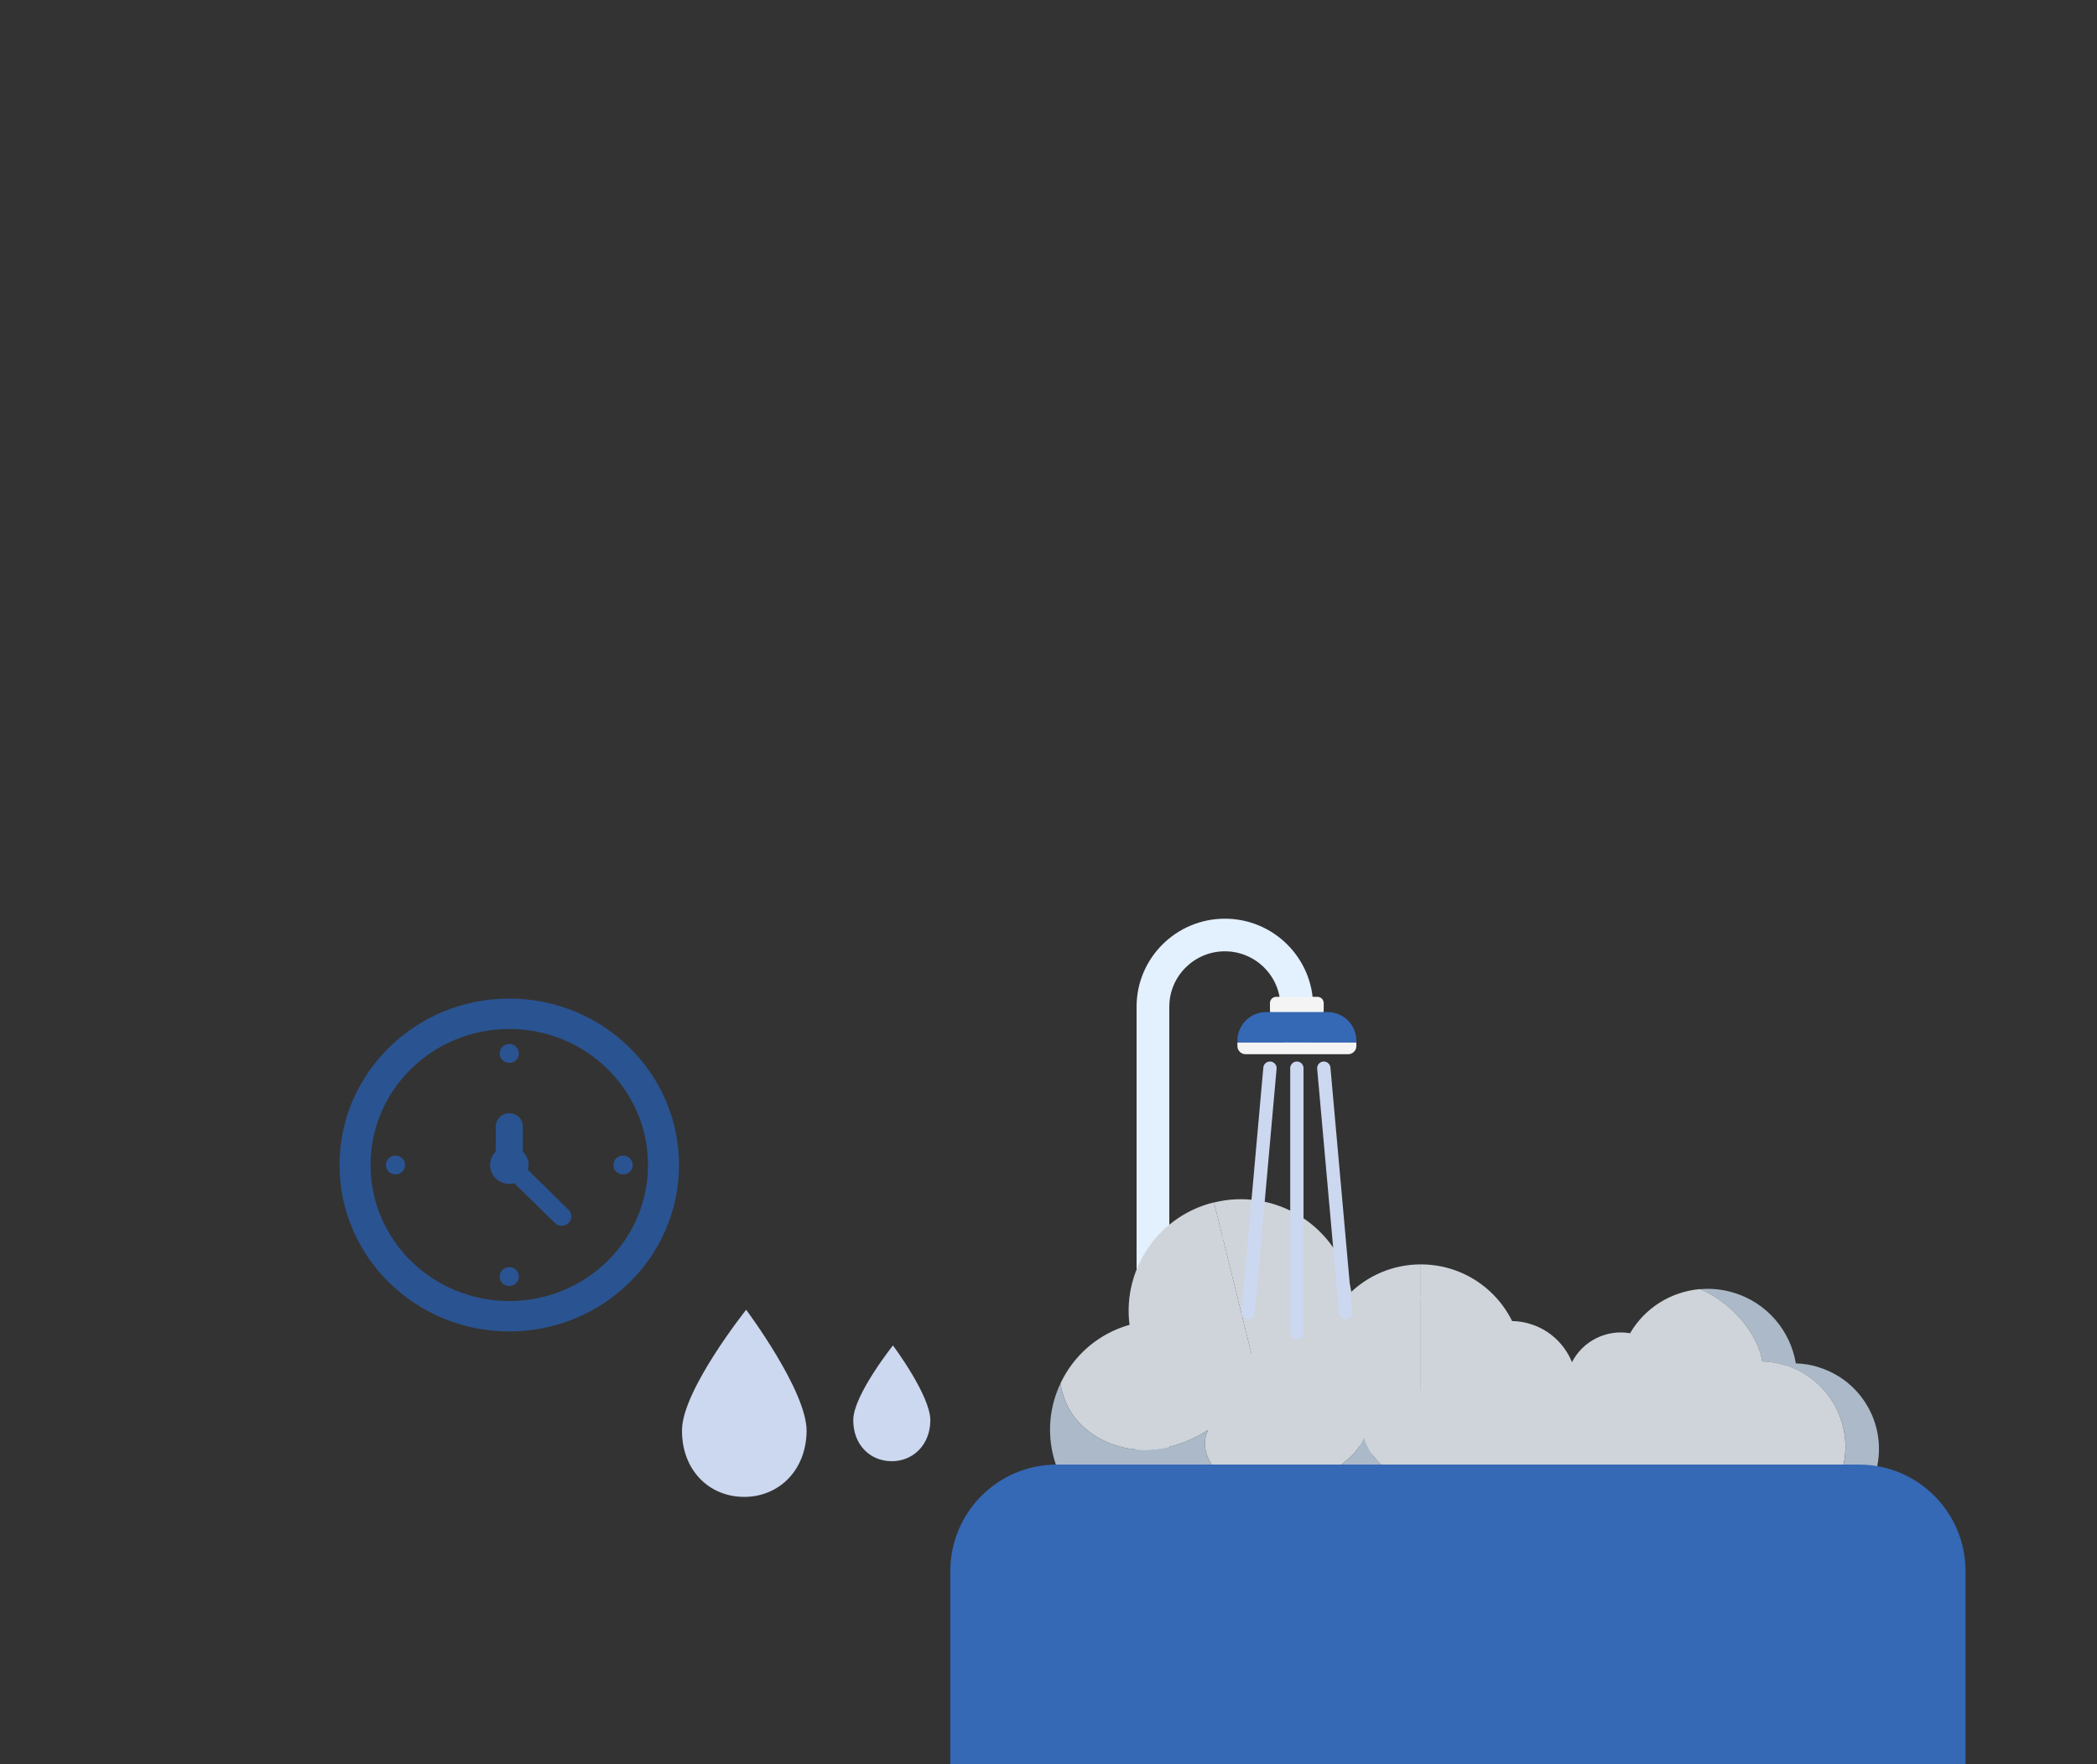 <svg width="315" height="265" viewBox="0 0 315 265" fill="none" xmlns="http://www.w3.org/2000/svg">
<rect x="0" y="0" width="315" height="265" fill="#333333" stroke="none"/>
<g clip-path="url(#clip0_246_4654)">
<path d="M76.5 150C62.419 150 51 161.195 51 175C51 188.805 62.419 200 76.5 200C90.581 200 102 188.805 102 175C102 161.195 90.581 150 76.5 150ZM76.5 195.432C64.991 195.432 55.66 186.283 55.66 175C55.66 163.717 64.991 154.568 76.5 154.568C88.009 154.568 97.34 163.717 97.34 175C97.34 186.283 88.009 195.432 76.5 195.432Z" fill="#2A5391"/>
<path d="M59.406 173.583C58.609 173.583 57.961 174.218 57.961 175C57.961 175.782 58.609 176.417 59.406 176.417C60.204 176.417 60.852 175.782 60.852 175C60.852 174.218 60.204 173.583 59.406 173.583Z" fill="#2A5391"/>
<path d="M93.594 176.417C94.392 176.417 95.039 175.783 95.039 175C95.039 174.217 94.392 173.583 93.594 173.583C92.796 173.583 92.148 174.217 92.148 175C92.148 175.783 92.796 176.417 93.594 176.417Z" fill="#2A5391"/>
<path d="M76.5 159.66C77.298 159.66 77.945 159.025 77.945 158.243C77.945 157.461 77.298 156.826 76.5 156.826C75.702 156.826 75.055 157.461 75.055 158.243C75.055 159.025 75.702 159.66 76.5 159.66Z" fill="#2A5391"/>
<path d="M76.5 190.34C75.702 190.34 75.055 190.975 75.055 191.757C75.055 192.539 75.702 193.174 76.5 193.174C77.298 193.174 77.945 192.539 77.945 191.757C77.945 190.975 77.298 190.34 76.5 190.34Z" fill="#2A5391"/>
<path d="M79.29 175.723C79.356 175.488 79.398 175.253 79.398 175C79.398 174.212 79.069 173.501 78.541 172.983V169.214C78.541 168.115 77.629 167.221 76.508 167.221C75.386 167.221 74.475 168.115 74.475 169.214V172.983C73.947 173.495 73.617 174.212 73.617 175C73.617 176.57 74.913 177.84 76.514 177.84C76.772 177.84 77.018 177.799 77.251 177.734L83.357 183.719C83.92 184.272 84.838 184.272 85.402 183.719C85.965 183.167 85.965 182.267 85.402 181.714L79.296 175.729L79.29 175.723Z" fill="#2A5391"/>
</g>
<path d="M173.189 222.81C171.837 222.81 170.73 221.707 170.73 220.36V151.218C170.73 143.929 176.68 138 183.993 138C191.306 138 197.255 143.929 197.255 151.218V155.2C197.255 156.547 196.149 157.65 194.797 157.65C193.445 157.65 192.339 156.547 192.339 155.2V151.218C192.339 146.624 188.59 142.9 183.993 142.9C179.396 142.9 175.647 146.637 175.647 151.218V220.347C175.647 221.695 174.541 222.797 173.189 222.797V222.81Z" fill="#E3F0FE"/>
<path d="M197.895 149.736H191.712C191.189 149.736 190.766 150.158 190.766 150.679V151.757C190.766 152.278 191.189 152.7 191.712 152.7H197.895C198.417 152.7 198.841 152.278 198.841 151.757V150.679C198.841 150.158 198.417 149.736 197.895 149.736Z" fill="#F4F4F4"/>
<path d="M203.747 156.339C203.747 153.962 201.817 152.027 199.42 152.027H190.189C187.805 152.027 185.875 153.95 185.875 156.339V156.609H203.747V156.339Z" fill="#3568B5"/>
<path d="M185.875 156.608V157.135C185.875 157.809 186.428 158.36 187.104 158.36H202.518C203.194 158.36 203.747 157.809 203.747 157.135V156.608H185.875Z" fill="#F4F4F4"/>
<path d="M182.359 180.619L190.423 213.242C199.457 211.025 204.988 201.923 202.751 192.918C200.526 183.914 191.394 178.402 182.359 180.631V180.619Z" fill="#CED4DA"/>
<path d="M170.032 200.943C172.257 209.947 181.389 215.459 190.423 213.23L182.36 180.607C173.326 182.824 167.795 191.926 170.032 200.93V200.943Z" fill="#CED4DA"/>
<path d="M189.156 208.097C182.973 209.616 176.717 205.843 175.193 199.681C173.669 193.519 177.454 187.283 183.637 185.764C189.82 184.245 196.076 188.018 197.6 194.18C199.124 200.342 195.338 206.578 189.156 208.097ZM183.76 186.254C177.86 187.7 174.234 193.666 175.684 199.558C177.135 205.439 183.121 209.052 189.033 207.607C194.933 206.161 198.559 200.195 197.108 194.303C195.658 188.41 189.672 184.809 183.76 186.254Z" fill="#CED4DA"/>
<path d="M213.434 189.929V220.359C221.866 220.359 228.7 213.548 228.7 205.144C228.7 196.74 221.866 189.929 213.434 189.929Z" fill="#CED4DA"/>
<path d="M198.168 205.144C198.168 213.548 205.002 220.359 213.434 220.359V189.929C205.002 189.929 198.168 196.74 198.168 205.144Z" fill="#CED4DA"/>
<path d="M213.432 215.557C207.667 215.557 202.984 210.89 202.984 205.144C202.984 199.399 207.68 194.731 213.432 194.731C219.185 194.731 223.88 199.399 223.88 205.144C223.88 210.89 219.185 215.557 213.432 215.557ZM213.432 195.185C207.926 195.185 203.439 199.656 203.439 205.144C203.439 210.632 207.926 215.104 213.432 215.104C218.939 215.104 223.425 210.632 223.425 205.144C223.425 199.656 218.939 195.185 213.432 195.185Z" fill="#CED4DA"/>
<path d="M273.143 205.352C272.013 205.009 270.882 204.826 269.763 204.801C268.952 199.938 265.474 195.711 260.422 194.18C258.738 193.666 257.042 193.506 255.395 193.653C259.918 195.601 263.986 200.109 264.724 204.519C265.842 204.556 266.985 204.728 268.104 205.071C274.913 207.141 278.736 214.32 276.659 221.107C275.184 225.909 271.742 229.449 267.735 230.368C273.856 231.152 279.83 227.477 281.686 221.401C283.763 214.614 279.941 207.435 273.131 205.365L273.143 205.352Z" fill="#ABB9C8"/>
<path d="M221.138 223.079C217.93 223.569 214.574 223.606 211.526 222.491C208.478 221.388 205.774 219 204.889 215.888C203.18 220.212 198.128 222.111 193.544 222.92C190.545 223.447 187.312 223.692 184.596 222.332C181.879 220.972 180.06 217.456 181.498 214.773C178.339 216.844 174.541 218.032 170.768 217.738C167.006 217.444 163.307 215.582 161.131 212.507C160.148 211.123 159.533 209.481 159.3 207.803C157.689 211.208 157.235 215.19 158.329 219.11C159.337 222.76 161.512 225.774 164.339 227.881C164.13 229.216 164.192 230.601 164.585 231.985C166.035 237.24 171.493 240.328 176.766 238.882C179.765 238.061 182.051 235.942 183.207 233.308C184.743 236.53 188.234 238.417 191.811 237.902C194.724 243.255 201.054 246.11 207.2 244.419C211.686 243.182 215.017 239.825 216.381 235.721C217.942 236.959 219.761 237.939 221.777 238.564C222.035 238.649 222.306 238.711 222.564 238.772C220.437 233.847 219.835 228.261 221.138 223.067V223.079Z" fill="#ABB9C8"/>
<path d="M268.105 205.059C266.974 204.715 265.843 204.532 264.725 204.507C263.987 200.097 259.919 195.589 255.396 193.641C251.057 193.996 247.087 196.446 244.862 200.269C241.297 199.656 237.757 201.445 236.135 204.617C235.053 201.959 232.828 199.779 229.854 198.872C224.618 197.279 219.087 200.22 217.489 205.426C217.181 206.418 217.058 207.411 217.058 208.391C215.842 208.366 214.6 208.513 213.371 208.844C211.822 209.273 210.421 209.959 209.192 210.853C209.118 210.424 209.02 209.995 208.909 209.567C207.016 202.731 199.924 198.713 193.065 200.599C190.595 201.273 188.493 202.633 186.895 204.409C182.9 199.534 176.275 197.194 169.798 198.97C164.979 200.293 161.267 203.625 159.301 207.803C159.547 209.481 160.161 211.122 161.132 212.507C163.308 215.582 167.008 217.444 170.769 217.738C174.53 218.032 178.34 216.843 181.499 214.773C180.061 217.444 181.88 220.96 184.597 222.332C187.313 223.704 190.546 223.459 193.545 222.92C198.13 222.111 203.181 220.2 204.89 215.888C205.775 218.999 208.479 221.388 211.527 222.491C214.576 223.593 217.931 223.569 221.139 223.079C219.836 228.285 220.439 233.871 222.565 238.784C228.748 240.34 235.065 238.171 239.011 233.602C240.56 235.415 242.612 236.836 245.071 237.583C251.88 239.654 259.083 235.844 261.16 229.057C261.296 228.628 261.394 228.212 261.48 227.783C262.684 228.714 264.061 229.437 265.598 229.902C266.31 230.123 267.023 230.258 267.724 230.343C271.731 229.425 275.173 225.884 276.648 221.082C278.725 214.295 274.902 207.117 268.093 205.046L268.105 205.059Z" fill="#CED4DA"/>
<path d="M194.809 160.455V200.159" stroke="#CCD8F0" stroke-width="2" stroke-linecap="round" stroke-linejoin="round"/>
<path d="M190.766 160.455L187.484 197.17" stroke="#CCD8F0" stroke-width="2" stroke-linecap="round" stroke-linejoin="round"/>
<path d="M198.855 160.455L202.137 197.17" stroke="#CCD8F0" stroke-width="2" stroke-linecap="round" stroke-linejoin="round"/>
<path d="M142.75 236C142.75 227.163 149.913 220 158.75 220H279.25C288.087 220 295.25 227.163 295.25 236V265H142.75V236Z" fill="#3568B5"/>
<path d="M121.163 215.021C121.069 221.05 116.812 224.936 111.642 224.852C106.473 224.789 102.363 220.787 102.447 214.748C102.551 208.719 112.083 196.746 112.083 196.746C112.083 196.746 121.247 208.982 121.163 215.01V215.021Z" fill="#CCD8F0"/>
<path d="M139.752 213.411C139.693 217.141 137.06 219.545 133.862 219.493C130.664 219.454 128.121 216.979 128.173 213.242C128.238 209.513 134.134 202.105 134.134 202.105C134.134 202.105 139.804 209.675 139.752 213.405V213.411Z" fill="#CCD8F0"/>
<defs>
<clipPath id="clip0_246_4654">
<rect width="51" height="50" fill="white" transform="translate(51 150)"/>
</clipPath>
</defs>
</svg>
